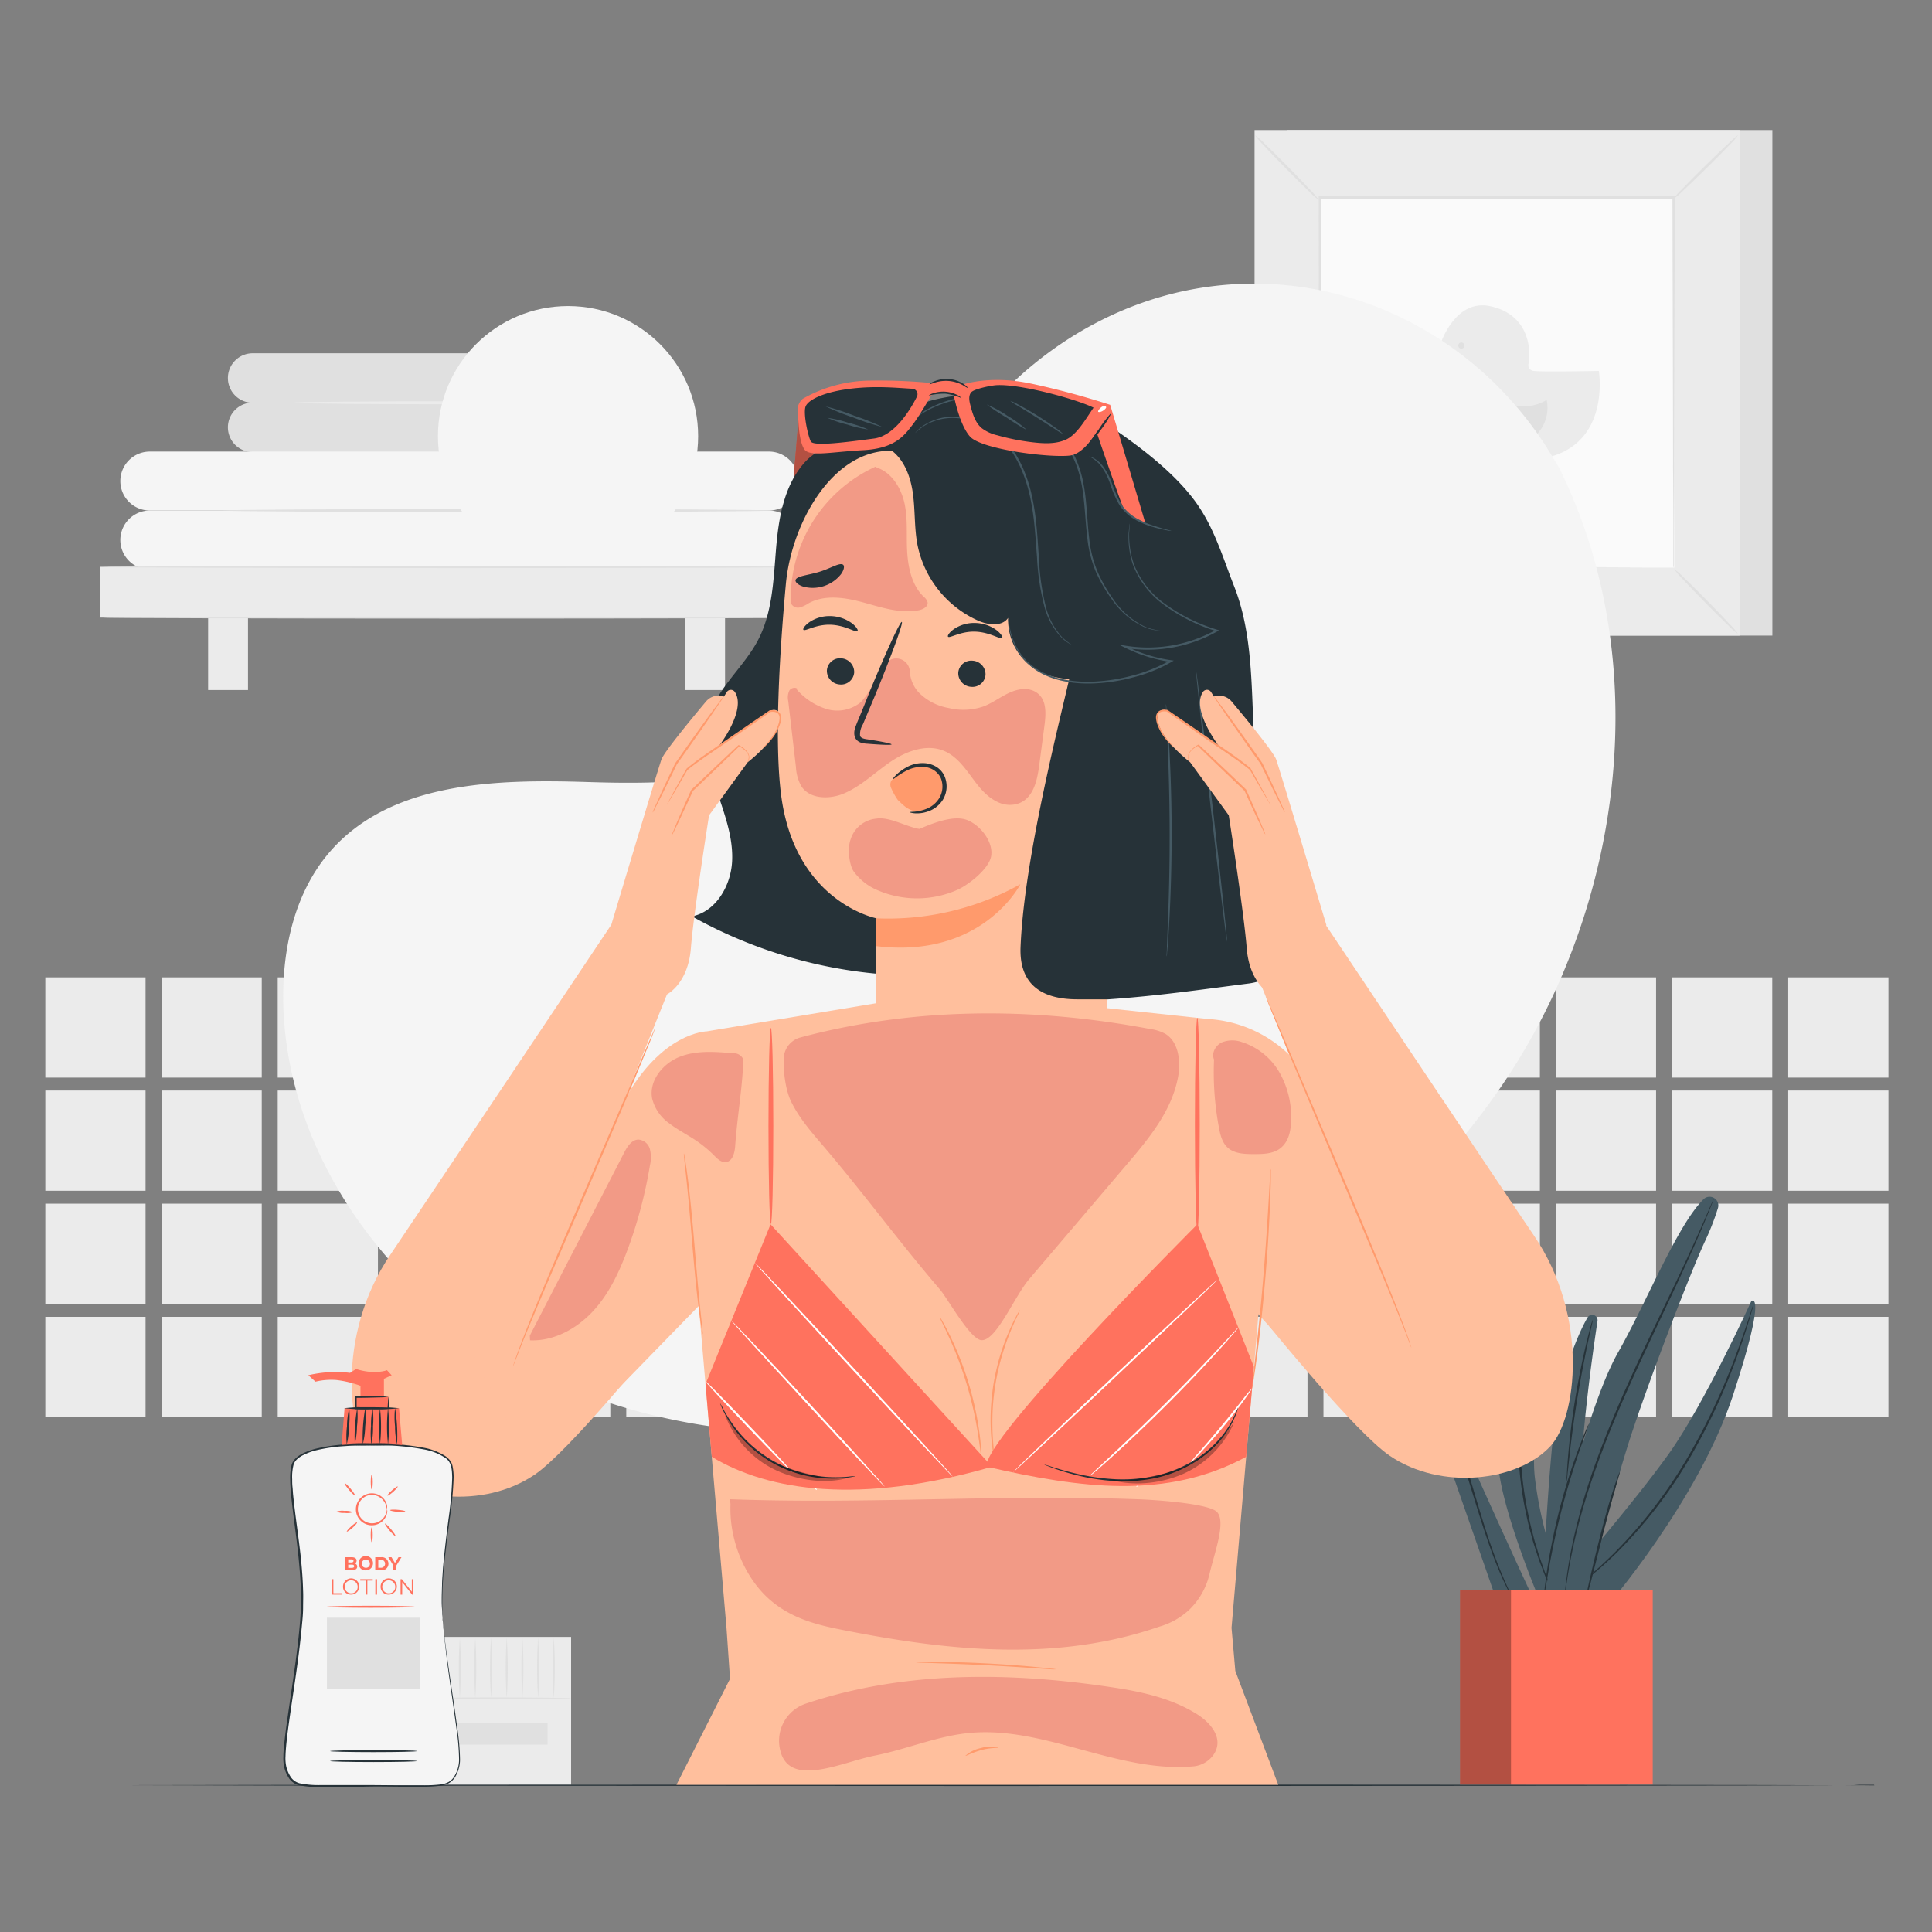 <svg xmlns="http://www.w3.org/2000/svg" viewBox="0 0 500 500"><rect x="0" y="0" width="500" height="500" fill="#808080" stroke="none"/><g id="background-complete"><rect x="107.98" y="423.63" width="39.82" height="38.27" style="fill:#ebebeb"></rect><path d="M147.79,439.55c0,.14-8.91.26-19.9.26s-19.91-.12-19.91-.26,8.91-.26,19.91-.26S147.79,439.41,147.79,439.55Z" style="fill:#e0e0e0"></path><path d="M110.83,423.88a117.13,117.13,0,0,1,0,15.6,117.13,117.13,0,0,1,0-15.6Z" style="fill:#e0e0e0"></path><path d="M114.89,423.88a117.13,117.13,0,0,1,0,15.6,117.13,117.13,0,0,1,0-15.6Z" style="fill:#e0e0e0"></path><path d="M119,423.88a117.13,117.13,0,0,1,0,15.6,117.13,117.13,0,0,1,0-15.6Z" style="fill:#e0e0e0"></path><path d="M123,423.88a117.13,117.13,0,0,1,0,15.6,117.13,117.13,0,0,1,0-15.6Z" style="fill:#e0e0e0"></path><path d="M127.08,423.88a117.13,117.13,0,0,1,0,15.6,117.13,117.13,0,0,1,0-15.6Z" style="fill:#e0e0e0"></path><path d="M131.14,423.88a117.13,117.13,0,0,1,0,15.6,117.13,117.13,0,0,1,0-15.6Z" style="fill:#e0e0e0"></path><path d="M135.2,423.88a117.13,117.13,0,0,1,0,15.6,117.13,117.13,0,0,1,0-15.6Z" style="fill:#e0e0e0"></path><path d="M139.26,423.88a117.13,117.13,0,0,1,0,15.6,117.13,117.13,0,0,1,0-15.6Z" style="fill:#e0e0e0"></path><path d="M143.32,423.88a112.8,112.8,0,0,1,0,15.6,117.13,117.13,0,0,1,0-15.6Z" style="fill:#e0e0e0"></path><rect x="113.1" y="445.89" width="28.6" height="5.61" style="fill:#e0e0e0"></rect><path d="M164.38,117h-99a6.41,6.41,0,0,1-6.4-6.4h0a6.4,6.4,0,0,1,6.4-6.4h99.05a6.4,6.4,0,0,1,6.4,6.4h0A6.41,6.41,0,0,1,164.38,117Z" style="fill:#e0e0e0"></path><path d="M164.38,104.24h-99a6.41,6.41,0,0,1-6.4-6.41h0a6.41,6.41,0,0,1,6.4-6.4h99.05a6.41,6.41,0,0,1,6.4,6.4h0A6.41,6.41,0,0,1,164.38,104.24Z" style="fill:#e0e0e0"></path><path d="M166.08,104.23c0,.22-20.22.4-45.15.4s-45.15-.18-45.15-.4,20.21-.39,45.15-.39S166.08,104,166.08,104.23Z" style="fill:#ebebeb"></path><path d="M199,147.37H38.77a7.63,7.63,0,0,1-7.63-7.63h0a7.63,7.63,0,0,1,7.63-7.62H199a7.63,7.63,0,0,1,7.63,7.62h0A7.63,7.63,0,0,1,199,147.37Z" style="fill:#f5f5f5"></path><path d="M199,132.12H38.77a7.63,7.63,0,0,1-7.63-7.63h0a7.63,7.63,0,0,1,7.63-7.62H199a7.63,7.63,0,0,1,7.63,7.62h0A7.63,7.63,0,0,1,199,132.12Z" style="fill:#f5f5f5"></path><path d="M199.27,132.12c0,.22-31.72.39-70.84.39s-70.84-.17-70.84-.39,31.71-.39,70.84-.39S199.27,131.9,199.27,132.12Z" style="fill:#e0e0e0"></path><rect x="25.94" y="146.69" width="186" height="13.14" style="fill:#ebebeb"></rect><rect x="53.86" y="156.81" width="10.32" height="21.77" style="fill:#ebebeb"></rect><rect x="177.32" y="156.81" width="10.32" height="21.77" style="fill:#ebebeb"></rect><path d="M211.17,159.83c0,.14-41.32.26-92.27.26s-92.27-.12-92.27-.26,41.3-.26,92.27-.26S211.17,159.69,211.17,159.83Z" style="fill:#e0e0e0"></path><path d="M211.17,146.74c0,.15-41.32.27-92.27.27s-92.27-.12-92.27-.27,41.3-.26,92.27-.26S211.17,146.6,211.17,146.74Z" style="fill:#e0e0e0"></path><rect x="333.18" y="33.66" width="125.51" height="130.83" style="fill:#e0e0e0"></rect><rect x="324.68" y="33.66" width="125.51" height="130.83" style="fill:#ebebeb"></rect><rect x="341.55" y="51.25" width="91.76" height="95.65" style="fill:#fafafa"></rect><path d="M341.55,147.54a18,18,0,0,1-2.29,2.6c-1.48,1.54-3.54,3.63-5.85,5.9s-4.43,4.31-6,5.75A16.47,16.47,0,0,1,324.8,164a18.13,18.13,0,0,1,2.29-2.59c1.47-1.53,3.54-3.63,5.85-5.91s4.44-4.31,6-5.76A17.21,17.21,0,0,1,341.55,147.54Z" style="fill:#e0e0e0"></path><path d="M433.31,147.31a18,18,0,0,1,2.6,2.29c1.54,1.47,3.63,3.54,5.9,5.85s4.31,4.42,5.75,6a16.72,16.72,0,0,1,2.24,2.62,17.58,17.58,0,0,1-2.59-2.28c-1.53-1.47-3.63-3.54-5.91-5.86s-4.31-4.43-5.76-6A17.81,17.81,0,0,1,433.31,147.31Z" style="fill:#e0e0e0"></path><path d="M433.06,51.51a16.78,16.78,0,0,1,2.29-2.6c1.48-1.54,3.54-3.63,5.85-5.9s4.43-4.31,6-5.76A18.93,18.93,0,0,1,449.8,35a16.43,16.43,0,0,1-2.28,2.59c-1.47,1.54-3.54,3.63-5.86,5.91s-4.43,4.32-6,5.77A17.81,17.81,0,0,1,433.06,51.51Z" style="fill:#e0e0e0"></path><path d="M341.3,51.74a17.35,17.35,0,0,1-2.6-2.29c-1.54-1.47-3.63-3.54-5.9-5.85s-4.31-4.42-5.76-6A18.93,18.93,0,0,1,324.8,35a16.43,16.43,0,0,1,2.59,2.28c1.54,1.47,3.64,3.54,5.92,5.86s4.31,4.43,5.76,6A17.81,17.81,0,0,1,341.3,51.74Z" style="fill:#e0e0e0"></path><path d="M433.06,146.91s0-.17,0-.47,0-.76,0-1.33c0-1.19,0-2.91,0-5.16,0-4.52,0-11.11-.08-19.49,0-16.75-.09-40.62-.15-69.21l.3.3-91.5.05h0l.34-.35c0,35.11,0,68-.05,95.66l-.29-.3,66.28.15,18.6.08,4.92,0,1.27,0a3.72,3.72,0,0,1,.44,0h-.41l-1.23,0-4.87,0-18.54.08-66.46.15h-.3v-.29c0-27.7,0-60.55-.05-95.66v-.34h.36l91.5,0h.3v.3c-.06,28.67-.12,52.61-.15,69.41,0,8.34-.06,14.91-.08,19.42,0,2.22,0,3.92,0,5.1,0,.56,0,1,0,1.3S433.06,146.91,433.06,146.91Z" style="fill:#e0e0e0"></path><path d="M367.57,89.83h4.93s3.67-12.68,13.25-10.57,10.57,10.57,9.86,14.8A1.48,1.48,0,0,0,397,96c2,.29,16.77,0,16.77,0s4.23,25.09-23.11,23-17.76-20.29-16.49-22.12S367.57,89.83,367.57,89.83Z" style="fill:#ebebeb"></path><path d="M400.26,103.48c-2.86,1.87-6.54,2-9.91,1.43-1.8-.31-3.67-.81-5.4-.25a4.79,4.79,0,0,0-3.19,4.94l.29.72a9.83,9.83,0,0,0,18.21-6.84Z" style="fill:#e0e0e0"></path><path d="M379,89.44a.8.8,0,1,1-.8-.8A.8.8,0,0,1,379,89.44Z" style="fill:#e0e0e0"></path><rect x="11.73" y="252.94" width="25.94" height="25.94" style="fill:#ebebeb"></rect><rect x="41.8" y="252.94" width="25.94" height="25.94" style="fill:#ebebeb"></rect><rect x="71.87" y="252.94" width="25.94" height="25.94" style="fill:#ebebeb"></rect><rect x="101.94" y="252.94" width="25.94" height="25.94" style="fill:#ebebeb"></rect><rect x="132.01" y="252.94" width="25.94" height="25.94" style="fill:#ebebeb"></rect><rect x="162.08" y="252.94" width="25.94" height="25.94" style="fill:#ebebeb"></rect><rect x="192.15" y="252.94" width="25.94" height="25.94" style="fill:#ebebeb"></rect><rect x="222.22" y="252.94" width="25.94" height="25.94" style="fill:#ebebeb"></rect><rect x="252.29" y="252.94" width="25.94" height="25.94" style="fill:#ebebeb"></rect><rect x="282.37" y="252.94" width="25.94" height="25.94" style="fill:#ebebeb"></rect><rect x="312.44" y="252.94" width="25.94" height="25.94" style="fill:#ebebeb"></rect><rect x="342.51" y="252.94" width="25.94" height="25.94" style="fill:#ebebeb"></rect><rect x="372.58" y="252.94" width="25.94" height="25.94" style="fill:#ebebeb"></rect><rect x="402.65" y="252.94" width="25.94" height="25.94" style="fill:#ebebeb"></rect><rect x="432.72" y="252.94" width="25.94" height="25.94" style="fill:#ebebeb"></rect><rect x="462.79" y="252.94" width="25.94" height="25.94" style="fill:#ebebeb"></rect><rect x="11.73" y="282.23" width="25.94" height="25.94" style="fill:#ebebeb"></rect><rect x="41.8" y="282.23" width="25.94" height="25.94" style="fill:#ebebeb"></rect><rect x="71.87" y="282.23" width="25.94" height="25.94" style="fill:#ebebeb"></rect><rect x="101.94" y="282.23" width="25.94" height="25.94" style="fill:#ebebeb"></rect><rect x="132.01" y="282.23" width="25.94" height="25.94" style="fill:#ebebeb"></rect><rect x="162.08" y="282.23" width="25.94" height="25.94" style="fill:#ebebeb"></rect><rect x="192.15" y="282.23" width="25.94" height="25.94" style="fill:#ebebeb"></rect><rect x="222.22" y="282.23" width="25.94" height="25.94" style="fill:#ebebeb"></rect><rect x="252.29" y="282.23" width="25.94" height="25.94" style="fill:#ebebeb"></rect><rect x="282.37" y="282.23" width="25.94" height="25.94" style="fill:#ebebeb"></rect><rect x="312.44" y="282.23" width="25.94" height="25.94" style="fill:#ebebeb"></rect><rect x="342.51" y="282.23" width="25.94" height="25.94" style="fill:#ebebeb"></rect><rect x="372.58" y="282.23" width="25.94" height="25.94" style="fill:#ebebeb"></rect><rect x="402.65" y="282.23" width="25.94" height="25.94" style="fill:#ebebeb"></rect><rect x="432.72" y="282.23" width="25.94" height="25.94" style="fill:#ebebeb"></rect><rect x="462.79" y="282.23" width="25.94" height="25.94" style="fill:#ebebeb"></rect><rect x="11.73" y="311.51" width="25.94" height="25.94" style="fill:#ebebeb"></rect><rect x="41.8" y="311.51" width="25.94" height="25.94" style="fill:#ebebeb"></rect><rect x="71.87" y="311.51" width="25.94" height="25.94" style="fill:#ebebeb"></rect><rect x="101.94" y="311.51" width="25.94" height="25.94" style="fill:#ebebeb"></rect><rect x="132.01" y="311.51" width="25.94" height="25.94" style="fill:#ebebeb"></rect><rect x="162.08" y="311.51" width="25.94" height="25.94" style="fill:#ebebeb"></rect><rect x="192.15" y="311.51" width="25.94" height="25.94" style="fill:#ebebeb"></rect><rect x="222.22" y="311.51" width="25.94" height="25.94" style="fill:#ebebeb"></rect><rect x="252.29" y="311.51" width="25.94" height="25.94" style="fill:#ebebeb"></rect><rect x="282.37" y="311.51" width="25.94" height="25.94" style="fill:#ebebeb"></rect><rect x="312.44" y="311.51" width="25.94" height="25.94" style="fill:#ebebeb"></rect><rect x="342.51" y="311.51" width="25.94" height="25.94" style="fill:#ebebeb"></rect><rect x="372.58" y="311.51" width="25.94" height="25.94" style="fill:#ebebeb"></rect><rect x="402.65" y="311.51" width="25.94" height="25.94" style="fill:#ebebeb"></rect><rect x="432.72" y="311.51" width="25.94" height="25.94" style="fill:#ebebeb"></rect><rect x="462.79" y="311.51" width="25.94" height="25.94" style="fill:#ebebeb"></rect><rect x="11.73" y="340.8" width="25.94" height="25.94" style="fill:#ebebeb"></rect><rect x="41.8" y="340.8" width="25.94" height="25.94" style="fill:#ebebeb"></rect><rect x="71.87" y="340.8" width="25.94" height="25.94" style="fill:#ebebeb"></rect><rect x="101.94" y="340.8" width="25.94" height="25.94" style="fill:#ebebeb"></rect><rect x="132.01" y="340.8" width="25.94" height="25.94" style="fill:#ebebeb"></rect><rect x="162.08" y="340.8" width="25.94" height="25.94" style="fill:#ebebeb"></rect><rect x="192.15" y="340.8" width="25.94" height="25.94" style="fill:#ebebeb"></rect><rect x="222.22" y="340.8" width="25.94" height="25.94" style="fill:#ebebeb"></rect><rect x="252.29" y="340.8" width="25.94" height="25.94" style="fill:#ebebeb"></rect><rect x="282.37" y="340.8" width="25.94" height="25.94" style="fill:#ebebeb"></rect><rect x="312.44" y="340.8" width="25.94" height="25.94" style="fill:#ebebeb"></rect><rect x="342.51" y="340.8" width="25.94" height="25.94" style="fill:#ebebeb"></rect><rect x="372.58" y="340.8" width="25.94" height="25.94" style="fill:#ebebeb"></rect><rect x="402.65" y="340.8" width="25.94" height="25.94" style="fill:#ebebeb"></rect><rect x="432.72" y="340.8" width="25.94" height="25.94" style="fill:#ebebeb"></rect><rect x="462.79" y="340.8" width="25.94" height="25.94" style="fill:#ebebeb"></rect></g><g id="background-simple"><path d="M403.46,121l-2.07-3.42c-17.46-28.77-49-46.12-82.32-44a87.11,87.11,0,0,0-12.74,1.75c-30.26,6.48-56.59,29.36-67.51,58.67-6.42,17.24-8.21,37.08-20.39,50.77-15.86,17.8-42.77,18.36-66.43,17.62s-50.6-.1-66.38,17.77c-9.88,11.2-13,27.12-12.22,42.11,2.11,39.7,29.77,75.19,64.95,92.84s76.59,19.22,115.09,11.46c53.94-10.87,105.23-40.73,136.06-86.85S428.13,170.72,403.46,121Z" style="fill:#f5f5f5"></path><circle cx="147.01" cy="112.88" r="33.67" style="fill:#f5f5f5"></circle></g><g id="Table"><path d="M479.68,461.9l1.34,0,4,0V462c-22.79.12-118.63.21-233.36.21l-168.84-.08L31.7,462,17.79,462l-3.62,0-1.23,0,1.23,0,3.62,0,13.91,0,51.16-.08,168.84-.07c114.73,0,210.57.08,233.36.2V462l-4,0Z" style="fill:#263238"></path></g><g id="Plants"><path d="M415.6,416.05s23.9-27.51,32.92-55,4.73-24.35,4.73-24.35-12.17,26.72-21.42,39.62-25.7,31.85-25.7,31.85Z" style="fill:#455a64"></path><path d="M410.84,341a1.39,1.39,0,0,1,2.59.89c-1.46,9.66-4.61,32.33-4.48,47,.16,19.1,0,26.48,0,26.48H399s1.77-39.49,4-51.52C404.58,355.41,407.93,346,410.84,341Z" style="fill:#455a64"></path><path d="M405.42,412.17a105.37,105.37,0,0,1-8.19-29.69c-.82-7,.64-16.54,2.81-29.22a77.48,77.48,0,0,0,1.26-14.06,2.37,2.37,0,0,0-4.45-1.11c-1.2,2.14-4.68,9.46-5.56,14.05-2.41,12.52-5.14,18.78-3.05,30.66S398,413,398,413Z" style="fill:#455a64"></path><path d="M396.46,413s-26.24-56.39-28.06-64.76-8-27.64-8.73-26.55-1.82,11.28,2.91,22.92,24.92,70.1,24.92,70.1h9" style="fill:#455a64"></path><path d="M408.29,410.45a5.33,5.33,0,0,0,.73-.5c.47-.36,1.18-.85,2-1.55,1.74-1.38,4.19-3.46,7.05-6.23a118.26,118.26,0,0,0,19-24.43,160,160,0,0,0,13-28.15c1.32-3.74,2.28-6.81,2.9-8.94.32-1.06.54-1.89.7-2.46a5.07,5.07,0,0,0,.2-.86,5.4,5.4,0,0,0-.31.83c-.2.6-.46,1.41-.79,2.43-.69,2.11-1.71,5.15-3.08,8.87a169.25,169.25,0,0,1-13.1,28,123.06,123.06,0,0,1-18.83,24.44c-2.81,2.79-5.21,4.92-6.91,6.34-.84.72-1.52,1.25-2,1.63A6.33,6.33,0,0,0,408.29,410.45Z" style="fill:#263238"></path><path d="M405.42,383.4a9.09,9.09,0,0,0,.23-1.65c.13-1.17.29-2.69.49-4.52.41-3.82,1.06-9.08,2-14.86s2-11,2.76-14.73l1-4.44a10.38,10.38,0,0,0,.3-1.65,9,9,0,0,0-.51,1.6c-.3,1-.68,2.54-1.13,4.4-.9,3.74-2,8.94-2.94,14.73s-1.51,11.08-1.83,14.91c-.16,1.91-.26,3.47-.3,4.54A9.28,9.28,0,0,0,405.42,383.4Z" style="fill:#263238"></path><path d="M399.27,337.65a4.12,4.12,0,0,0-.31.72c-.2.53-.46,1.22-.78,2.09s-.75,2-1.13,3.36-.9,2.81-1.28,4.51c-.2.85-.42,1.73-.65,2.65s-.37,1.9-.57,2.91c-.43,2-.7,4.17-1,6.45a96.34,96.34,0,0,0,1.06,29.8c.48,2.25.9,4.4,1.47,6.37.28,1,.5,1.94.79,2.85l.84,2.6c.5,1.66,1.11,3.12,1.59,4.41s.95,2.39,1.37,3.27.69,1.51.93,2a3.84,3.84,0,0,0,.36.69,3.69,3.69,0,0,0-.26-.74c-.21-.52-.49-1.21-.83-2.07s-.83-2-1.28-3.29-1-2.76-1.51-4.42c-.25-.83-.52-1.7-.8-2.6s-.48-1.87-.75-2.85c-.54-2-.94-4.1-1.41-6.34a99.63,99.63,0,0,1-1.06-29.65c.3-2.27.55-4.43.95-6.43.19-1,.34-2,.55-2.9s.41-1.8.61-2.64c.35-1.7.83-3.19,1.19-4.52s.72-2.46,1-3.38.51-1.59.69-2.13A3.59,3.59,0,0,0,399.27,337.65Z" style="fill:#263238"></path><path d="M360,322.81a1,1,0,0,0,0,.25c0,.2.07.44.12.73.11.64.26,1.6.52,2.81.5,2.42,1.35,5.92,2.66,10.15s3.1,9.2,5.22,14.66,4.58,11.4,6.91,17.74,4.19,12.49,5.9,18.08,3.31,10.63,4.86,14.79a97.19,97.19,0,0,0,4.14,9.64c.54,1.12,1,1.95,1.34,2.52.14.26.27.47.36.65a1.07,1.07,0,0,0,.15.21,1.67,1.67,0,0,0-.1-.24c-.08-.18-.19-.4-.31-.67-.28-.59-.73-1.44-1.24-2.57-1.06-2.23-2.48-5.52-4-9.68s-3.07-9.19-4.74-14.8S378.32,375.29,376,369s-4.81-12.29-7-17.73-4-10.38-5.32-14.59-2.26-7.67-2.83-10.08c-.29-1.2-.47-2.14-.62-2.78-.07-.29-.12-.53-.17-.72A.75.75,0,0,0,360,322.81Z" style="fill:#263238"></path><path d="M440.88,310.35a2.26,2.26,0,0,1,3.72,2.31,65.24,65.24,0,0,1-3.3,8.47c-3.61,7.67-14.2,35.17-19.16,50.28s-11.95,43.28-11.95,43.28L399.6,413s9.69-46.31,19.16-63C426.36,336.59,434,317.21,440.88,310.35Z" style="fill:#455a64"></path><path d="M419.24,380.85a6.43,6.43,0,0,0-.55,1.27c-.31.83-.74,2.05-1.22,3.56-1,3-2.17,7.24-3.37,11.93s-2.2,9-2.89,12.05c-.32,1.46-.59,2.69-.8,3.67a6.11,6.11,0,0,0-.22,1.36,6.27,6.27,0,0,0,.43-1.31l1-3.63c.81-3.18,1.88-7.37,3.05-12s2.34-8.91,3.21-11.95l1-3.61A6.43,6.43,0,0,0,419.24,380.85Z" style="fill:#263238"></path><path d="M404.87,413.83a1,1,0,0,0,.06-.28c0-.22.07-.49.12-.83.11-.74.21-1.82.43-3.21.39-2.78,1.09-6.79,2.22-11.68a165.89,165.89,0,0,1,5-16.92c2.17-6.28,4.9-13.06,8-20.07,6.23-14,12.45-26.45,16.54-35.65,2.07-4.58,3.67-8.33,4.72-10.94.54-1.3.93-2.32,1.19-3l.3-.79a1.22,1.22,0,0,0,.08-.27s-.05.08-.13.25-.21.46-.35.77l-1.29,3c-1.11,2.58-2.77,6.3-4.88,10.86-4.18,9.14-10.46,21.54-16.7,35.58-3.09,7-5.81,13.83-8,20.13a159.55,159.55,0,0,0-4.85,17,117.93,117.93,0,0,0-2.05,11.74c-.19,1.4-.26,2.49-.33,3.23,0,.34-.05.61-.07.84A1,1,0,0,0,404.87,413.83Z" style="fill:#263238"></path><path d="M399.6,413a11.93,11.93,0,0,0,.36-1.78c.21-1.25.48-2.89.82-4.87.73-4.11,1.84-9.76,3.45-15.91s3.37-11.64,4.74-15.57c.68-1.9,1.24-3.46,1.66-4.65a9.89,9.89,0,0,0,.56-1.73,12.91,12.91,0,0,0-.76,1.65c-.46,1.07-1.1,2.64-1.83,4.59a157.19,157.19,0,0,0-4.92,15.57,163.14,163.14,0,0,0-3.29,16c-.3,2.07-.53,3.74-.65,4.91A10.5,10.5,0,0,0,399.6,413Z" style="fill:#263238"></path><rect x="377.86" y="411.45" width="41.34" height="50.37" transform="translate(797.06 873.28) rotate(180)" style="fill:#FF725E"></rect><g style="opacity:0.3"><rect x="377.86" y="411.45" width="41.34" height="50.37" transform="translate(797.06 873.28) rotate(180)"></rect></g><rect x="391.05" y="411.45" width="36.68" height="50.37" transform="translate(818.77 873.28) rotate(180)" style="fill:#FF725E"></rect></g><g id="Character"><polygon points="206.89 105.6 205.22 125.9 212.59 119.85 208.9 115.56 207.96 105.6 206.89 105.6" style="fill:#FF725E"></polygon><g style="opacity:0.3"><polygon points="206.89 105.6 205.22 125.9 212.59 119.85 208.9 115.56 207.96 105.6 206.89 105.6"></polygon></g><polygon points="206.89 105.6 205.22 125.9 212.59 119.85 208.9 115.56 207.96 105.6 206.89 105.6" style="fill:#FF725E"></polygon><g style="opacity:0.3"><polygon points="206.89 105.6 205.22 125.9 212.59 119.85 208.9 115.56 207.96 105.6 206.89 105.6"></polygon></g><path d="M189.47,222.85c.3-6.34-2.07-12.45-4.06-18.47s-3.65-12.52-2-18.63c2.14-7.68,9.05-13,12.76-20.08s4-15.42,4.65-23.4,2-16.43,7.3-22.45c6.69-7.61,24.23-9,32.49-3.11,1.28,45.39,12,91.34,2.32,135.7a120.83,120.83,0,0,1-63.84-15.25C185.34,235.89,189.18,229.18,189.47,222.85Z" style="fill:#263238"></path><path d="M286.21,266.74l6.26-125.32a9.72,9.72,0,0,0-8.41-10.1L232.9,116.83c-16.45-2.21-28,17.8-29.52,34.33-1.68,18.37-3,40.86-1.22,54.65,3.6,27.73,24.66,31.85,24.66,31.85,0,27.31-.58,29.33-.58,29.33l10.42,21.49Z" style="fill:#ffbf9d"></path><path d="M267.73,178.91a5.8,5.8,0,0,0-3.48-.53c-3.72.5-6.39,3.19-9.74,4.45a16,16,0,0,1-9,.4,14.27,14.27,0,0,1-7.78-4.06,8.83,8.83,0,0,1-2.27-5.37A3.51,3.51,0,0,0,230,171l-.06,0a13.26,13.26,0,0,0-3.72,5.27,16.59,16.59,0,0,1-3.46,5.46,9.6,9.6,0,0,1-8.86,1.76,16.94,16.94,0,0,1-7.76-5.13l.4.12c-.46-.78-1.77-.53-2.26.24a4.15,4.15,0,0,0-.29,2.66q1,8.55,2,17.12a11.25,11.25,0,0,0,1.41,5c2.15,3.27,7,3.4,10.64,2,4.62-1.84,8.25-5.49,12.36-8.3s9.44-4.8,14-2.83c2.6,1.12,4.54,3.37,6.24,5.64,2.13,2.84,4.12,5.91,7.46,7.51a7.24,7.24,0,0,0,4.94.59c4.32-1.14,5.36-5.95,5.9-10,.45-3.38.89-6.77,1.34-10.16S271,180.61,267.73,178.91Z" style="fill:#f29a86"></path><path d="M226.78,120.69a37.48,37.48,0,0,0-22.14,34.47,2.65,2.65,0,0,0,.25,1.28,2,2,0,0,0,2.19.74,8.73,8.73,0,0,0,2.22-1.07c4.27-2.32,9.52-1.46,14.2-.18s9.53,2.93,14.29,2c1.11-.22,2.44-.93,2.27-2.05a2.79,2.79,0,0,0-1-1.44c-3-2.88-4-7.29-4.27-11.47s.19-8.41-.66-12.5-3.31-8.21-7.29-9.48" style="fill:#f29a86"></path><path d="M214,173.47a3.55,3.55,0,0,0,3.31,3.67,3.39,3.39,0,0,0,3.75-3.09,3.55,3.55,0,0,0-3.31-3.67A3.39,3.39,0,0,0,214,173.47Z" style="fill:#263238"></path><path d="M207.93,163c.43.47,3.17-1.44,7-1.32s6.54,2.11,7,1.65c.21-.2-.21-1.05-1.41-2a9.76,9.76,0,0,0-5.56-1.89,9.29,9.29,0,0,0-5.57,1.63C208.14,162,207.72,162.8,207.93,163Z" style="fill:#263238"></path><path d="M248,174.08a3.54,3.54,0,0,0,3.31,3.67,3.39,3.39,0,0,0,3.74-3.09,3.55,3.55,0,0,0-3.31-3.67A3.38,3.38,0,0,0,248,174.08Z" style="fill:#263238"></path><path d="M245.36,164.78c.43.48,3.17-1.43,7-1.31s6.55,2.1,7,1.65c.21-.21-.21-1.05-1.41-2a9.62,9.62,0,0,0-5.56-1.89,9.29,9.29,0,0,0-5.57,1.62C245.58,163.75,245.15,164.57,245.36,164.78Z" style="fill:#263238"></path><path d="M230.73,192.65c0-.22-2.33-.7-6.15-1.3-1-.12-1.89-.34-2-1a4.91,4.91,0,0,1,.73-2.87l3.08-7.32c4.3-10.44,7.44-19,7-19.2s-4.25,8.15-8.54,18.59c-1,2.57-2,5-3,7.37-.4,1.1-1.07,2.33-.62,3.8a2.46,2.46,0,0,0,1.56,1.47,6.47,6.47,0,0,0,1.65.28C228.32,192.78,230.71,192.86,230.73,192.65Z" style="fill:#263238"></path><path d="M226.82,237.66a70.27,70.27,0,0,0,37.25-8.82s-9.84,19.42-37.39,16Z" style="fill:#ff9a6c"></path><path d="M231,201.72a9.38,9.38,0,0,1,7.83-3.87,6.08,6.08,0,0,1,4.94,2.87,5.89,5.89,0,0,1-.27,6.15c-1.45,2-4.55,3.7-6.69,3.11s-2.79-1.39-4.43-2.91a17.51,17.51,0,0,1-1.8-3.24,2,2,0,0,1,.2-1.93" style="fill:#ff9a6c"></path><path d="M244.12,149.05c.35,1,4.17.66,8.62,1.33s8,2,8.66,1.07c.28-.43-.33-1.42-1.75-2.47a15.19,15.19,0,0,0-13.16-1.83C244.83,147.76,244,148.55,244.12,149.05Z" style="fill:#263238"></path><path d="M218.19,146.15c-.89-.65-3.16.94-6.19,1.85s-5.76,1.05-6.11,2.09c-.13.49.51,1.21,1.86,1.68a9.34,9.34,0,0,0,9.9-3.17C218.48,147.43,218.59,146.48,218.19,146.15Z" style="fill:#263238"></path><path d="M226.8,116.12c4.73-12.06,15-13.12,26-14.36s27.31,3.58,36.39,9.89c7.09,4.93,15.06,11.17,20.15,18.14,4.88,6.68,7.06,14.33,10.08,22,4.7,12,4.41,25.26,5.07,38.14a244.2,244.2,0,0,0,7.28,47.93c1.43,5.63,2.9,12.35-4.59,15.59a15.9,15.9,0,0,1-4.36,1.12c-11.64,1.49-23.11,3.17-36,4.05l-8,0c-10.11,0-15-4.58-14.71-13.36,1-26.5,13.21-70,14.55-78.37C278.62,166.91,282.82,108.27,226.8,116.12Z" style="fill:#263238"></path><path d="M230.46,116.38c3.58,2.53,5.22,7.05,5.81,11.4s.34,8.8,1.15,13.11a27.46,27.46,0,0,0,15.8,19.77c2.56,1.11,6.09,1.56,7.68-.75a15.14,15.14,0,0,0,9.23,14.44c4.09,1.65,8.67,1.39,13,2.35s8.82,3.92,9,8.32L294,154.37l-8.62-27.1-26.5-15.77Z" style="fill:#263238"></path><path d="M277.41,166.91a19.47,19.47,0,0,1-2.53-2,18.41,18.41,0,0,1-4.18-7.72,63.24,63.24,0,0,1-1.85-13.06c-.37-5-.58-10.48-1.87-16.14s-3.71-10.83-7.22-14.48a17.63,17.63,0,0,0-11.82-5.65,14.35,14.35,0,0,0-8.64,2.06,8,8,0,0,0-1.14.83,4.86,4.86,0,0,0-.76.7,5.23,5.23,0,0,0-.57.63,19.8,19.8,0,0,1,2.58-2,14.31,14.31,0,0,1,8.5-1.85,17.42,17.42,0,0,1,11.5,5.6c3.42,3.59,5.78,8.7,7.06,14.26s1.5,11.1,1.9,16.07a62.46,62.46,0,0,0,2,13.13,18.28,18.28,0,0,0,4.39,7.76A9.63,9.63,0,0,0,277.41,166.91Z" style="fill:#455a64"></path><path d="M300.43,163.22a16,16,0,0,1-4.05-1,21,21,0,0,1-8.46-7.44,40.08,40.08,0,0,1-3.88-6.84,30.61,30.61,0,0,1-2.17-8.74c-.38-3.17-.52-6.53-.88-10a47.1,47.1,0,0,0-.85-5.28,29.81,29.81,0,0,0-1.74-5.24,28.34,28.34,0,0,0-14.81-14.26,26.78,26.78,0,0,0-16.84-1.14,27.55,27.55,0,0,0-10.31,5,20.06,20.06,0,0,0-3.08,2.88s.08,0,.22-.18l.59-.55c.26-.24.58-.55,1-.87s.85-.73,1.4-1.12a28.18,28.18,0,0,1,10.28-4.79,26.67,26.67,0,0,1,16.56,1.22,28,28,0,0,1,14.52,14,28.7,28.7,0,0,1,1.71,5.14,43.25,43.25,0,0,1,.84,5.22c.38,3.45.52,6.82.92,10a30.9,30.9,0,0,0,2.25,8.85,39.63,39.63,0,0,0,4,6.89,20.86,20.86,0,0,0,8.68,7.41,12.36,12.36,0,0,0,3,.76l.81.06Z" style="fill:#455a64"></path><path d="M260.9,159.91a.74.74,0,0,0,0,.26c0,.2,0,.45.07.76s.06.76.15,1.24.22,1.06.35,1.68a17.52,17.52,0,0,0,1.76,4.38,15.11,15.11,0,0,0,4.18,4.7c3.78,2.89,9.6,4.23,15.9,3.93a46,46,0,0,0,9.84-1.53,39.26,39.26,0,0,0,10-4l.63-.37-.72-.1a38.55,38.55,0,0,1-11.54-3.58l-.2-.09-.16.49a36.66,36.66,0,0,0,23.88-4.28l.47-.27-.52-.17a45.36,45.36,0,0,1-14.16-7.17,22.76,22.76,0,0,1-7.39-9.83,23.36,23.36,0,0,1-1.22-8c.08-.92.13-1.64.17-2.17,0-.22,0-.41,0-.55s0-.2,0-.2a.67.67,0,0,0,0,.19c0,.15,0,.33-.07.55-.06.53-.14,1.25-.24,2.17a22.39,22.39,0,0,0,1.09,8.11,23,23,0,0,0,7.41,10,45.52,45.52,0,0,0,14.27,7.31l0-.44a36.29,36.29,0,0,1-23.55,4.18l-1.78-.29,1.62.79.19.09a38.91,38.91,0,0,0,11.7,3.62l-.09-.48a39.81,39.81,0,0,1-9.91,4,46.57,46.57,0,0,1-9.74,1.55c-6.23.33-11.95-1-15.68-3.75a15.17,15.17,0,0,1-4.16-4.56,18.5,18.5,0,0,1-1.81-4.29l-.38-1.66c-.1-.48-.14-.9-.2-1.23l-.12-.75C260.92,160,260.9,159.91,260.9,159.91Z" style="fill:#455a64"></path><path d="M317.57,243.74c.14,0-1.53-15.7-3.75-35s-4.12-35-4.26-35,1.53,15.69,3.74,35S317.42,243.75,317.57,243.74Z" style="fill:#455a64"></path><path d="M301.93,247.55a3.29,3.29,0,0,0,.1-.66c0-.49.09-1.12.16-1.9.14-1.64.29-4,.45-7,.32-5.91.6-14.07.58-23.1s-.35-17.19-.7-23.09c-.18-2.95-.35-5.34-.5-7-.07-.78-.13-1.41-.17-1.9a3.29,3.29,0,0,0-.1-.66,3.11,3.11,0,0,0,0,.67c0,.49.05,1.12.08,1.9.08,1.71.19,4.09.32,7,.26,5.9.52,14.06.55,23.07s-.19,17.18-.42,23.08c-.12,2.9-.21,5.28-.28,7,0,.78-.05,1.41-.07,1.9A3.11,3.11,0,0,0,301.93,247.55Z" style="fill:#455a64"></path><path d="M235.46,210.19c0-.08.44-.07,1.19-.13a10.4,10.4,0,0,0,3.06-.71,6.89,6.89,0,0,0,3.41-2.86,5.86,5.86,0,0,0,.32-5.21,5.12,5.12,0,0,0-4.3-2.79,8.35,8.35,0,0,0-4.43.91,18.15,18.15,0,0,0-2.72,1.67c-.62.45-1,.7-1,.64s.21-.4.76-1a12.57,12.57,0,0,1,2.63-2,8.52,8.52,0,0,1,4.85-1.21,6.71,6.71,0,0,1,2.93.86,5.45,5.45,0,0,1,2.25,2.44A6.69,6.69,0,0,1,244,207a7.34,7.34,0,0,1-4,3.06,8.54,8.54,0,0,1-3.32.42C235.86,210.4,235.45,210.25,235.46,210.19Z" style="fill:#263238"></path><path d="M250.4,212.27c-3.49-1.44-9,.76-12.44,2.26h0c-3.43-.55-7.73-3.21-11.16-2.67a7.7,7.7,0,0,0-6.66,5.36c-.8,2.1-.47,6.38.76,8.26a14.56,14.56,0,0,0,5.53,4.6,25.78,25.78,0,0,0,21.3.23c3-1.35,8-5.32,8.73-8.51C257.26,218.11,253.9,213.71,250.4,212.27Z" style="fill:#f29a86"></path><path d="M287.32,104.78c0,.48-4.94,12.54-10.49,13.13S254,116.28,251.05,113s-4.37-11.48-4.37-11.48l2.1-1.88s7.12-2.69,18.13-.35A208,208,0,0,1,287.32,104.78Z" style="fill:#FF725E"></path><path d="M207.77,103.2a35.77,35.77,0,0,1,17.55-4.7,143.9,143.9,0,0,1,17.45.8s-4.37,7.74-6.55,10.57-4.57,6.2-12.84,6.64-13.91,1.78-15.23-.24c-1.6-2.46-1.43-8-1.75-10A3.89,3.89,0,0,1,207.77,103.2Z" style="fill:#FF725E"></path><path d="M249.59,99.66s-2.87-2.69-10-.1l1.07,2.9s3.83-2.12,7,.34Z" style="fill:#FF725E"></path><path d="M287.32,104.78l9.14,30.73-3.76-2a8.54,8.54,0,0,1-1.93-1.86c-1.49-3.81-7.19-20.33-7.19-20.47s0-.76,0-.76Z" style="fill:#FF725E"></path><path d="M283,105.53c-1.85,2.61-4.24,7-7.22,8.28-2.52,1.1-5.41,1-8.15.7a58.78,58.78,0,0,1-9.58-1.87,10.41,10.41,0,0,1-4-1.85c-1.69-1.45-2.34-3.71-2.9-5.84-.3-1.13-.56-2.45.16-3.38s5.14-1.77,6.35-1.87c6.18-.49,21.29,3.74,25.39,5.83" style="fill:#263238"></path><path d="M285.32,105.2a1.07,1.07,0,0,1,.56-.12.46.46,0,0,1,.41.33c-.13.55-1.44,1.45-2.08,1.18C284.08,106.27,284.77,105.48,285.32,105.2Z" style="fill:#fff"></path><path d="M236.2,100.61a1.42,1.42,0,0,1,1.12,2c-1.67,3.36-5.79,10.18-11.1,10.88-6.92.91-15.67,2.1-16.38.76s-2.08-7.46-1.31-9.14,4.47-3.41,9.85-4.26C225.91,99.64,232.45,100.45,236.2,100.61Z" style="fill:#263238"></path><path d="M213.66,105.17a60.19,60.19,0,0,0,7.23,2.9,60,60,0,0,0,7.42,2.42,60.19,60.19,0,0,0-7.23-2.9A58.05,58.05,0,0,0,213.66,105.17Z" style="fill:#455a64"></path><path d="M214.15,108.14a28.86,28.86,0,0,0,5.18,1.75,28.74,28.74,0,0,0,5.34,1.25,30.28,30.28,0,0,0-5.19-1.74A30.14,30.14,0,0,0,214.15,108.14Z" style="fill:#455a64"></path><path d="M255.37,104.7a52.61,52.61,0,0,0,5.14,3.37,57.86,57.86,0,0,0,5.25,3.24,27.93,27.93,0,0,0-5-3.67A28.4,28.4,0,0,0,255.37,104.7Z" style="fill:#455a64"></path><path d="M261.46,103.75a12.59,12.59,0,0,0,2,1.3l4.85,3,4.8,3.06a11.4,11.4,0,0,0,2,1.2,10.69,10.69,0,0,0-1.82-1.5c-1.18-.86-2.84-2-4.73-3.19s-3.66-2.18-4.95-2.86A10,10,0,0,0,261.46,103.75Z" style="fill:#455a64"></path><path d="M240.52,99.47A12.4,12.4,0,0,0,242,99a9.17,9.17,0,0,1,7.22.71,10.42,10.42,0,0,0,1.36.78s-.34-.53-1.17-1.09a8,8,0,0,0-3.67-1.3,8.19,8.19,0,0,0-3.87.56A3.13,3.13,0,0,0,240.52,99.47Z" style="fill:#263238"></path><path d="M240.39,102.37a16.47,16.47,0,0,1,4.3-.48,15.68,15.68,0,0,1,4.17,1.16s-.33-.41-1.05-.79a8.12,8.12,0,0,0-6.26-.5C240.78,102,240.36,102.32,240.39,102.37Z" style="fill:#263238"></path><path d="M281.25,115.65c.13.12,1.79-1.77,3.55-4.28a26.9,26.9,0,0,0,2.95-4.69,33.22,33.22,0,0,0-3.38,4.4l-2.25,3.2A6.39,6.39,0,0,0,281.25,115.65Z" style="fill:#263238"></path><path d="M303.14,137.41a5.17,5.17,0,0,1-1.19-.17c-.76-.14-1.86-.38-3.2-.75a22.29,22.29,0,0,1-4.55-1.78,12.1,12.1,0,0,1-4.48-4,27.38,27.38,0,0,1-2.41-5.48,17.86,17.86,0,0,0-2.12-4.29,8.57,8.57,0,0,0-3.33-2.8,1.21,1.21,0,0,1,.31.06,4.3,4.3,0,0,1,.83.35,7.49,7.49,0,0,1,2.49,2.17,17.24,17.24,0,0,1,2.27,4.34,29.22,29.22,0,0,0,2.39,5.37,12,12,0,0,0,4.28,3.86,23.93,23.93,0,0,0,4.43,1.85C301.49,137,303.16,137.32,303.14,137.41Z" style="fill:#455a64"></path><polygon points="312.93 263.75 280.48 260.27 226.79 259.63 181.85 267.08 180.84 337.97 188.02 421.35 188.93 434.48 175.07 461.9 330.81 461.9 319.7 432.43 318.72 421.28 329.31 297.81 312.93 263.75" style="fill:#ffbf9d"></polygon><path d="M301.59,267.55a11.15,11.15,0,0,0-3.84-1.23c-30.2-5.71-61-5.75-90.71,2.2a5.8,5.8,0,0,0-4.21,5.47c-.12,3.93.59,8.47,2,11.28,2,4,4.84,7.35,7.7,10.68,10.7,12.49,20,25.25,30.7,37.74,2,2.29,7.84,13,10.78,13.15,3.87.17,8.45-11.24,12.36-15.83q12.63-14.82,25.25-29.66c5.73-6.72,11.69-13.91,13.29-22.77C305.61,274.54,305,269.62,301.59,267.55Z" style="fill:#f29a86"></path><path d="M314.59,391c-3.12-2.07-16.86-2.91-20.27-3-35.75-1.32-69.63,1.32-105.39,0l.12,1.33c-.37,10.22,4.35,19.63,10.21,24.7s12.73,6.61,19.42,7.92c27,5.31,54.7,8.21,81.26-.95a19.1,19.1,0,0,0,7.87-4.43,18.83,18.83,0,0,0,5.23-9.3C314.23,402,317.71,393.08,314.59,391Z" style="fill:#f29a86"></path><path d="M273.31,432a7.42,7.42,0,0,1-1.43,0l-3.88-.26c-3.28-.23-7.81-.53-12.82-.78s-9.54-.41-12.82-.52l-3.89-.13a8.73,8.73,0,0,1-1.43-.11,6.8,6.8,0,0,1,1.43-.09c.92,0,2.25,0,3.89,0,3.29,0,7.84.11,12.85.37s9.54.61,12.82.93c1.63.16,3,.31,3.87.43A9.11,9.11,0,0,1,273.31,432Z" style="fill:#ff9a6c"></path><path d="M258.38,452.26c0,.16-2,0-4.38.65s-4.08,1.62-4.16,1.49a8.47,8.47,0,0,1,4-2A8.59,8.59,0,0,1,258.38,452.26Z" style="fill:#ff9a6c"></path><path d="M202.46,454.58c3.46,7.47,15.9,1.35,24-.25s15.79-4.94,24-5.8c19.6-2.06,38.34,10.26,58.17,8.62a7.21,7.21,0,0,0,5.42-3c2.83-4.16-.68-8.24-4.23-10.5-6.35-4-13.87-5.74-21.3-6.87-26.78-4.11-54.25-4.46-79.83,4.07a10.14,10.14,0,0,0-6.53,12.93C202.22,454,202.33,454.31,202.46,454.58Z" style="fill:#f29a86"></path><path d="M312.57,263.71a33,33,0,0,1,27.27,17.52c9.62,17.55,36.26,59,36.26,59L357,374.65l-39.42-43.41Z" style="fill:#ffbf9d"></path><path d="M314.17,180.25a4.23,4.23,0,0,1,4.57,1.29c3.51,4.19,10.85,13.07,11.53,15,.91,2.53,13,42.87,13,42.87l-14.47,17.91s-5.43-2.72-6.15-11.94S318,211,318,211l-10-13.74s-9.32-7.07-8.36-12.28a1.58,1.58,0,0,1,.28-.62h0a1.6,1.6,0,0,1,2.19-.37l13.49,9.29s-7.46-9.6-4.24-14.26a1.24,1.24,0,0,1,.6-.43h0a1.25,1.25,0,0,1,1.46.51l.73,1.15Z" style="fill:#ffbf9d"></path><path d="M328.83,208.24a3,3,0,0,1-.43-.62l-1.11-1.83-3.88-6.65,0,.06c-3.13-2.55-7.35-5.22-11.75-8.3L302,184.18l.08,0c-.88-.18-1.93-.06-2.3.65a1.94,1.94,0,0,0-.19,1.15,5.72,5.72,0,0,0,.22,1.18,12.86,12.86,0,0,0,1.86,3.64,20,20,0,0,0,1.69,2.07,7.76,7.76,0,0,1,.63.71,3.81,3.81,0,0,1-.74-.61,16.2,16.2,0,0,1-1.8-2,12.81,12.81,0,0,1-2-3.69,6.25,6.25,0,0,1-.26-1.26,2.31,2.31,0,0,1,.23-1.39,1.81,1.81,0,0,1,1.22-.88,3.8,3.8,0,0,1,1.54,0h0l0,0,9.75,6.67c4.41,3.09,8.6,5.78,11.71,8.4l0,0,0,0,3.72,6.74,1,1.89A5.76,5.76,0,0,1,328.83,208.24Z" style="fill:#ff9a6c"></path><path d="M308,197.26a1.62,1.62,0,0,1-.24-.31,2,2,0,0,1-.31-1.11c0-1.08,1.09-2.28,2.64-3.1l.12-.06.1.1c2.27,2.11,5.33,5,8.68,8.18l3.49,3.35,0,0,0,0c1.5,3.35,2.78,6.26,3.67,8.34.41,1,.75,1.78,1,2.44a3.9,3.9,0,0,1,.32.9,4,4,0,0,1-.47-.83c-.31-.64-.69-1.43-1.16-2.38-1-2-2.3-4.92-3.83-8.27l0,.08-3.5-3.33c-3.35-3.19-6.37-6.11-8.59-8.29l.22,0c-1.5.73-2.55,1.83-2.6,2.77A3.37,3.37,0,0,0,308,197.26Z" style="fill:#ff9a6c"></path><path d="M314.17,180.25a7.17,7.17,0,0,1,.89,1.08c.59.79,1.35,1.81,2.25,3,1.89,2.57,4.46,6.16,7.28,10.14.72,1,1.42,2,2.09,3v0c1.72,3.61,3.21,6.79,4.25,9.07l1.2,2.68a4.41,4.41,0,0,1,.38,1,5.59,5.59,0,0,1-.54-.92c-.35-.7-.8-1.57-1.34-2.62-1.12-2.24-2.66-5.39-4.41-9l0,0-2.11-2.95c-2.81-4-5.34-7.6-7.15-10.23l-2.12-3.14A6.92,6.92,0,0,1,314.17,180.25Z" style="fill:#ff9a6c"></path><path d="M325.37,252.42l5-19.58,9.48,1.68s51.94,77.67,57.05,85.12c14.5,21.17,11.08,47.31,4.4,54.57-8.55,9.29-28.44,11.52-41.61,2.55-8.87-6-31.24-33.57-31.24-33.57l18.34-37.56Z" style="fill:#ffbf9d"></path><path d="M327.58,257.93s.05.07.13.22.18.41.31.68l1.15,2.62,4.15,9.68,13.62,32c5.29,12.5,10,23.84,13.3,32.11,1.66,4.13,2.93,7.5,3.78,9.83.43,1.17.73,2.09.94,2.71.09.29.17.52.23.71a.75.75,0,0,1,.06.25.88.88,0,0,1-.11-.23l-.28-.69c-.25-.65-.59-1.55-1-2.67-.91-2.32-2.23-5.66-3.93-9.77-3.37-8.23-8.15-19.55-13.44-32.05s-10-23.79-13.48-32c-1.67-4.08-3-7.4-4-9.74l-1.06-2.66-.26-.7A2.51,2.51,0,0,1,327.58,257.93Z" style="fill:#ff9a6c"></path><path d="M328.89,302.54a4.36,4.36,0,0,1,0,.58c0,.44,0,1,0,1.66,0,1.44-.08,3.53-.18,6.11-.19,5.16-.59,12.28-1.26,20.12S326,346,325.3,351.06c-.34,2.56-.64,4.63-.87,6.05l-.27,1.64a2.43,2.43,0,0,1-.13.57,2.82,2.82,0,0,1,0-.58c0-.44.1-1,.17-1.65.18-1.51.41-3.56.7-6.07.59-5.13,1.35-12.21,2-20s1.12-15,1.41-20.1c.15-2.52.26-4.58.34-6.1.05-.67.08-1.22.11-1.65A2.1,2.1,0,0,1,328.89,302.54Z" style="fill:#ff9a6c"></path><path d="M331.21,277.7a17.3,17.3,0,0,0-9.78-8,7.33,7.33,0,0,0-5.24.08c-1.61.78-2.72,2.77-2,4.42a77.05,77.05,0,0,0,1.27,17.61c.34,1.89.84,3.9,2.25,5.19,1.71,1.55,4.24,1.66,6.54,1.68,2.58,0,5.41,0,7.36-1.72s2.43-4.31,2.52-6.8A23.33,23.33,0,0,0,331.21,277.7Z" style="fill:#f29a86"></path><path d="M277.85,381.37c.11.09-.18.63-.65,1.2s-.94,1-1.05.87.18-.63.65-1.2S277.74,381.28,277.85,381.37Z" style="fill:#fff"></path><path d="M295.76,382.88c.11.09-.18.59-.65,1.11s-.94.87-1,.77.18-.59.65-1.12S295.66,382.78,295.76,382.88Z" style="fill:#fff"></path><path d="M211.37,385.61c-.1.09-.9-.66-1.64-1.78a4.48,4.48,0,0,1-1-2.2c.13-.07.7.83,1.42,1.92S211.49,385.51,211.37,385.61Z" style="fill:#fff"></path><path d="M243.2,340.82a7.92,7.92,0,0,1,.79,1.27c.48.83,1.14,2.07,1.89,3.62a82.93,82.93,0,0,1,7.68,25.74c.21,1.71.34,3.1.39,4.07a7.19,7.19,0,0,1,0,1.5,10.16,10.16,0,0,1-.23-1.48c-.11-1-.3-2.34-.56-4a95.69,95.69,0,0,0-7.64-25.64c-.71-1.56-1.31-2.82-1.74-3.68A7,7,0,0,1,243.2,340.82Z" style="fill:#ff9a6c"></path><path d="M257.58,378.83a8.94,8.94,0,0,1-.36-1.58c-.21-1-.42-2.52-.6-4.38a58.58,58.58,0,0,1-.25-6.55,63.77,63.77,0,0,1,.72-8,61.72,61.72,0,0,1,1.83-7.82,58.09,58.09,0,0,1,2.3-6.15,43.74,43.74,0,0,1,1.94-4A8.62,8.62,0,0,1,264,339a10.61,10.61,0,0,1-.66,1.48c-.46.93-1.08,2.3-1.79,4s-1.46,3.79-2.17,6.14a60.75,60.75,0,0,0-2.53,15.69c-.06,2.45,0,4.66.14,6.51s.29,3.35.43,4.38A11.56,11.56,0,0,1,257.58,378.83Z" style="fill:#ff9a6c"></path><path d="M309.88,316.85s-56.51,56.51-54.48,62.74c24.17,5.56,46.49,8.6,67.11-2.57l2-23.26Z" style="fill:#FF725E"></path><path d="M199.42,316.85l57.32,62.74c-34.3,9.9-57.86,6.29-72.53-2.57l-1.62-18.8Z" style="fill:#FF725E"></path><path d="M309.87,263.39c.34,0,.62,12.39.62,27.66s-.28,27.67-.62,27.67-.63-12.38-.63-27.67S309.52,263.39,309.87,263.39Z" style="fill:#FF725E"></path><path d="M199.5,266c.35,0,.63,11.37.63,25.39s-.28,25.39-.63,25.39-.62-11.37-.62-25.39S199.16,266,199.5,266Z" style="fill:#FF725E"></path><path d="M315,331.24c.1.11-11.66,11.33-26.25,25.06S262.28,381.08,262.18,381s11.65-11.33,26.25-25.06S314.94,331.14,315,331.24Z" style="fill:#fff"></path><path d="M320.44,343.62a2.36,2.36,0,0,1-.33.45l-1,1.21c-.91,1.06-2.23,2.55-3.9,4.39-3.32,3.67-8,8.65-13.37,14s-10.35,10-14,13.31c-1.84,1.66-3.35,3-4.4,3.88-.5.41-.9.75-1.22,1a2.81,2.81,0,0,1-.45.33s.12-.16.38-.41l1.15-1.1,4.29-4c3.61-3.37,8.57-8.08,13.92-13.41s10.07-10.26,13.46-13.86l4-4.27L320,344A2.82,2.82,0,0,1,320.44,343.62Z" style="fill:#fff"></path><path d="M324,359.32a3.63,3.63,0,0,1-.5.85c-.35.54-.88,1.29-1.55,2.22-1.33,1.84-3.24,4.35-5.46,7s-4.33,5-5.89,6.68c-.79.83-1.43,1.49-1.89,1.93a3.93,3.93,0,0,1-.74.66,27.51,27.51,0,0,1,2.35-2.84c1.49-1.72,3.55-4.09,5.77-6.76s4.16-5.14,5.57-6.92A28.69,28.69,0,0,1,324,359.32Z" style="fill:#fff"></path><path d="M320.42,364.3a4.28,4.28,0,0,1-.15.58c-.14.36-.27.93-.58,1.61a22.08,22.08,0,0,1-3.18,5.43,27.81,27.81,0,0,1-6.93,6.24A32.16,32.16,0,0,1,299,382.52a41.32,41.32,0,0,1-11.41.71,52.75,52.75,0,0,1-9.2-1.52,60.22,60.22,0,0,1-6-1.84c-.7-.24-1.24-.46-1.6-.61a2,2,0,0,1-.54-.25,3.89,3.89,0,0,1,.58.15l1.62.52c1.41.45,3.46,1.07,6,1.67a55.48,55.48,0,0,0,9.15,1.4,41.5,41.5,0,0,0,11.27-.74,32.81,32.81,0,0,0,10.41-4.25,28.57,28.57,0,0,0,6.9-6.07,24.28,24.28,0,0,0,3.28-5.28C320.11,365.06,320.37,364.28,320.42,364.3Z" style="fill:#263238"></path><g style="opacity:0.3"><path d="M292.28,383.05s10.16-1.17,15.94-4.25c6-3.18,11.74-11.21,11.47-11.39a26,26,0,0,1-13,13.8c-5.87,2.73-13.68,3.62-19.82,1.57A28.31,28.31,0,0,0,292.28,383.05Z"></path></g><path d="M246.62,382.2c-.11.09-11.67-12.23-25.82-27.52s-25.54-27.77-25.44-27.87S207,339,221.18,354.33,246.72,382.1,246.62,382.2Z" style="fill:#fff"></path><path d="M229,384.76c-.1.1-9.08-9.43-20-21.29s-19.78-21.54-19.68-21.64,9.09,9.43,20.06,21.29S229.09,384.66,229,384.76Z" style="fill:#fff"></path><path d="M205,381c-.1.09-5.23-5.11-11.45-11.62s-11.17-11.87-11.07-12,5.23,5.1,11.45,11.61S205.11,380.88,205,381Z" style="fill:#fff"></path><path d="M221.4,382a1.28,1.28,0,0,1-.42.12c-.28.06-.7.16-1.24.23a28,28,0,0,1-4.59.3,31.5,31.5,0,0,1-25.85-13.89,29.75,29.75,0,0,1-2.29-4c-.24-.49-.38-.89-.49-1.15s-.15-.41-.13-.42a15.14,15.14,0,0,1,.81,1.48,35.36,35.36,0,0,0,2.4,3.88,32.38,32.38,0,0,0,25.56,13.73,34.75,34.75,0,0,0,4.56-.14A14.42,14.42,0,0,1,221.4,382Z" style="fill:#263238"></path><g style="opacity:0.3"><path d="M214,382.45s-10.09-1.67-15.72-5c-5.79-3.47-11.16-11.77-10.89-11.94a25.93,25.93,0,0,0,12.31,14.42c5.72,3,13.48,4.3,19.71,2.56A29.34,29.34,0,0,1,214,382.45Z"></path></g><path d="M187.28,180.25a4.22,4.22,0,0,0-4.56,1.29c-3.51,4.19-10.85,13.07-11.54,15-.9,2.53-13,42.87-13,42.87l14.47,17.91s5.43-2.72,6.15-11.94,4.7-34.37,4.7-34.37l10-13.74s9.33-7.07,8.37-12.28a1.58,1.58,0,0,0-.28-.62h0a1.6,1.6,0,0,0-2.19-.37l-13.49,9.29s7.46-9.6,4.23-14.26a1.21,1.21,0,0,0-.59-.43h0a1.24,1.24,0,0,0-1.46.51l-.74,1.15Z" style="fill:#ffbf9d"></path><path d="M172.63,208.24a3.31,3.31,0,0,1,.32-.68l1-1.89c.93-1.68,2.21-4,3.73-6.74l0,0,0,0c3.12-2.62,7.31-5.31,11.72-8.4l9.75-6.67,0,0h0a3.75,3.75,0,0,1,1.53,0,1.83,1.83,0,0,1,1.23.88,2.39,2.39,0,0,1,.23,1.39,5.64,5.64,0,0,1-.27,1.26,12.57,12.57,0,0,1-2,3.69,16.2,16.2,0,0,1-1.8,2,3.21,3.21,0,0,1-.74.61,9.43,9.43,0,0,1,.64-.71,18.94,18.94,0,0,0,1.68-2.07,12.61,12.61,0,0,0,1.86-3.64,5.73,5.73,0,0,0,.23-1.18,2,2,0,0,0-.2-1.15c-.37-.71-1.41-.83-2.29-.65l.08,0-9.71,6.72c-4.4,3.08-8.62,5.75-11.75,8.3l.05-.06c-1.59,2.72-2.91,5-3.89,6.65l-1.1,1.83A3,3,0,0,1,172.63,208.24Z" style="fill:#ff9a6c"></path><path d="M193.43,197.26a3.27,3.27,0,0,0,.35-1.4c-.05-.94-1.1-2-2.6-2.77l.21,0c-2.21,2.18-5.24,5.1-8.58,8.29l-3.51,3.33.06-.08c-1.53,3.35-2.87,6.23-3.84,8.27l-1.15,2.38a4.69,4.69,0,0,1-.47.83,3.52,3.52,0,0,1,.31-.9l1-2.44c.89-2.08,2.17-5,3.67-8.34l0,0,0,0,3.49-3.35c3.35-3.19,6.41-6.07,8.68-8.18l.1-.1.11.06c1.56.82,2.65,2,2.65,3.1a2,2,0,0,1-.31,1.11C193.53,197.16,193.45,197.27,193.43,197.26Z" style="fill:#ff9a6c"></path><path d="M187.28,180.25a6.92,6.92,0,0,1-.72,1.19c-.55.83-1.26,1.88-2.12,3.14-1.8,2.63-4.33,6.25-7.15,10.23l-2.1,2.95,0,0c-1.74,3.6-3.28,6.75-4.41,9-.53,1.05-1,1.92-1.34,2.62a4.24,4.24,0,0,1-.54.92,5.15,5.15,0,0,1,.38-1c.32-.71.72-1.61,1.21-2.68,1-2.28,2.52-5.46,4.24-9.07v0l2.1-3c2.81-4,5.39-7.57,7.27-10.14l2.26-3A7.61,7.61,0,0,1,187.28,180.25Z" style="fill:#ff9a6c"></path><path d="M172.63,257.31l-5-19.58-9.48,1.67s-51.94,77.68-57,85.13c-14.5,21.16-11.08,47.3-4.4,54.56,8.55,9.3,28.44,11.53,41.61,2.55,8.87-6,31.24-33.57,31.24-33.57l-18.34-37.56Z" style="fill:#ffbf9d"></path><path d="M182.76,266.93s-11.56.27-21.18,17.82-42.65,59.07-42.65,59.07l19.39,37.82,46.22-47.47Z" style="fill:#ffbf9d"></path><path d="M169.56,266.09a1.9,1.9,0,0,1-.07.24l-.26.67-1,2.57c-.94,2.26-2.26,5.47-3.88,9.41-3.32,7.92-8,18.83-13.17,30.87s-9.9,22.93-13.19,30.86c-1.67,4-3,7.18-3.84,9.41-.42,1.09-.76,1.95-1,2.58l-.27.67a.7.7,0,0,1-.11.22.78.78,0,0,1,.06-.24l.22-.68c.21-.6.49-1.49.91-2.62.83-2.25,2.07-5.5,3.68-9.48,3.22-8,7.87-18.89,13.06-30.93L164,278.83l4-9.34,1.11-2.53c.13-.26.23-.48.31-.65A.85.85,0,0,1,169.56,266.09Z" style="fill:#ff9a6c"></path><path d="M177,298.5a1.46,1.46,0,0,1,.11.47c.07.37.14.81.24,1.35.19,1.17.43,2.88.7,5,.54,4.22,1.11,10.08,1.65,16.55s1.05,12.32,1.49,16.55c.22,2,.4,3.74.54,5,.05.54.1,1,.13,1.37a2.19,2.19,0,0,1,0,.48,1.6,1.6,0,0,1-.12-.47c-.06-.37-.14-.81-.23-1.35-.19-1.18-.43-2.88-.7-5-.54-4.22-1.12-10.08-1.65-16.55s-1.05-12.32-1.5-16.55c-.22-2.05-.4-3.74-.54-5-.05-.54-.09-1-.13-1.37A1.78,1.78,0,0,1,177,298.5Z" style="fill:#ff9a6c"></path><path d="M192.12,273.72a2.61,2.61,0,0,0-2.33-1.13c-4.66-.41-9.51-.8-13.86.9s-8,6.15-7.17,10.75a11.15,11.15,0,0,0,4.45,6.49c2.11,1.64,4.54,2.85,6.77,4.34a31.73,31.73,0,0,1,4.87,4c.82.84,1.79,1.8,3,1.68,1.73-.18,2.29-2.4,2.41-4.14.46-6.65,1.57-13.23,2-19.89C192.33,275.81,192.62,274.51,192.12,273.72Z" style="fill:#f29a86"></path><path d="M137.17,346.88c6.13.24,12-2.95,16.21-7.45s6.84-10.17,9-15.92a117.59,117.59,0,0,0,5.82-21.89,9.13,9.13,0,0,0,0-4.19,3.33,3.33,0,0,0-3-2.51c-1.74.05-2.85,1.8-3.65,3.35l-24.44,47.4" style="fill:#f29a86"></path></g><g id="body-lotion"><path d="M114.53,418.89c-1.17-15.18,4-33.62,2.34-39.7s-20.49-5.37-20.61-5.37-19-.68-20.62,5.37,3.51,24.52,2.34,39.7-5.37,34.1-4.2,38.3,3,4.67,6.07,4.91c2.47.19,12.71.07,16.41,0s13.93.17,16.4,0c3-.24,4.91-.7,6.07-4.91S115.7,434.07,114.53,418.89Z" style="fill:#f5f5f5"></path><path d="M114.53,418.89s0,.22.08.65.11,1.07.2,1.89c.17,1.67.45,4.12.88,7.27s1,7,1.67,11.47q.49,3.36,1,7.17a60.08,60.08,0,0,1,.69,8.1,8.72,8.72,0,0,1-1.16,4.26,4.59,4.59,0,0,1-1.59,1.69,5.66,5.66,0,0,1-2.25.75,35.76,35.76,0,0,1-4.77.26H104.4c-3.34,0-6.81-.11-10.36,0s-7.23.09-11,.06A24.52,24.52,0,0,1,77.3,462a4.57,4.57,0,0,1-2.46-1.73,9.28,9.28,0,0,1-1.24-2.74,10.62,10.62,0,0,1-.26-3c0-1,.11-2,.2-3,.2-2,.45-4,.74-6,1.13-8.11,2.55-16.47,3.31-25.11.15-1.45.2-2.89.28-4.33s0-2.87,0-4.3c-.07-2.85-.31-5.68-.58-8.46-.55-5.58-1.41-11-1.94-16.33-.07-.67-.12-1.33-.16-2s-.08-1.33-.08-2a13.64,13.64,0,0,1,.39-4,3.88,3.88,0,0,1,1.14-1.69,7.06,7.06,0,0,1,1.62-1.11,16.83,16.83,0,0,1,3.61-1.31,43.54,43.54,0,0,1,7.32-1.07c2.41-.16,4.78-.22,7.09-.15h0a61.09,61.09,0,0,1,13.37,1,15.3,15.3,0,0,1,5.81,2.3,5.74,5.74,0,0,1,1.09,1.11,3.59,3.59,0,0,1,.58,1.42,14.44,14.44,0,0,1,.27,2.9,94.08,94.08,0,0,1-1,10.59c-.43,3.24-.82,6.23-1.12,8.93a113.31,113.31,0,0,0-.82,12.57c0,1.46,0,2.57.07,3.32,0,.37,0,.65,0,.85a1,1,0,0,1,0,.29,1.91,1.91,0,0,1,0-.28c0-.21,0-.49-.06-.85,0-.75-.14-1.87-.14-3.33a108.1,108.1,0,0,1,.7-12.6c.28-2.71.65-5.69,1.07-8.94a94.81,94.81,0,0,0,.93-10.54c-.06-1.83-.06-4-1.81-5.13a14.76,14.76,0,0,0-5.66-2.2,60.74,60.74,0,0,0-13.27-1h0a69.63,69.63,0,0,0-7,.17A42.19,42.19,0,0,0,82,375.29a15.6,15.6,0,0,0-3.5,1.27,6.4,6.4,0,0,0-1.52,1,3.34,3.34,0,0,0-1,1.49,12.82,12.82,0,0,0-.36,3.79c0,.66,0,1.31.08,2s.09,1.32.16,2c.53,5.3,1.4,10.73,2,16.32.28,2.8.51,5.64.58,8.51.07,1.43,0,2.88,0,4.33s-.13,2.91-.28,4.36c-.77,8.66-2.19,17-3.33,25.13-.28,2-.54,4-.74,6-.09,1-.18,2-.2,3a10.08,10.08,0,0,0,.24,2.87,8.81,8.81,0,0,0,1.16,2.59,4.05,4.05,0,0,0,2.2,1.55,24.4,24.4,0,0,0,5.61.47c3.76,0,7.42,0,11,0s7,.06,10.37.06h4.93a36.25,36.25,0,0,0,4.71-.23,5.54,5.54,0,0,0,2.1-.69,4.16,4.16,0,0,0,1.47-1.56,8.38,8.38,0,0,0,1.13-4.07,60.29,60.29,0,0,0-.66-8.05c-.36-2.53-.69-4.93-1-7.16-.65-4.48-1.2-8.33-1.58-11.49s-.64-5.62-.79-7.29c-.06-.82-.11-1.45-.14-1.9S114.53,418.89,114.53,418.89Z" style="fill:#263238"></path><polygon points="104.09 373.98 88.42 373.98 89.17 364.45 103.27 364.45 104.09 373.98" style="fill:#FF725E"></polygon><path d="M79.79,355.91l1.86,1.67a17.23,17.23,0,0,1,5.42-.43,27.36,27.36,0,0,1,6.22,1.49v2.87h6.07v-4.67l2-.93-1.21-1.3s-3.1,1.24-8-.31l-1.55,1A31,31,0,0,0,79.79,355.91Z" style="fill:#FF725E"></path><path d="M103.27,364.45a49.62,49.62,0,0,1-7.12.26,49.41,49.41,0,0,1-7.11-.26,49.41,49.41,0,0,1,7.11-.26A49.62,49.62,0,0,1,103.27,364.45Z" style="fill:#263238"></path><path d="M104.09,373.8a62.85,62.85,0,0,1-8,.26,62.75,62.75,0,0,1-8-.26,59.51,59.51,0,0,1,8-.27A59.61,59.61,0,0,1,104.09,373.8Z" style="fill:#263238"></path><path d="M89.74,373.8a22.14,22.14,0,0,1,.06-4.7,20.29,20.29,0,0,1,.58-4.65,22.06,22.06,0,0,1-.06,4.69A20.44,20.44,0,0,1,89.74,373.8Z" style="fill:#263238"></path><path d="M91.82,373.8a41.39,41.39,0,0,1,.63-9.35,21.29,21.29,0,0,1-.06,4.69A21.52,21.52,0,0,1,91.82,373.8Z" style="fill:#263238"></path><path d="M93.89,373.8a43,43,0,0,1,.63-9.35,21.63,21.63,0,0,1,0,4.69A21.87,21.87,0,0,1,93.89,373.8Z" style="fill:#263238"></path><path d="M96.12,373.8a21.51,21.51,0,0,1-.1-4.69,20.8,20.8,0,0,1,.42-4.66,21.34,21.34,0,0,1,.1,4.68A21,21,0,0,1,96.12,373.8Z" style="fill:#263238"></path><path d="M98.35,373.8a42.16,42.16,0,0,1,0-9.35,42.16,42.16,0,0,1,0,9.35Z" style="fill:#263238"></path><path d="M100.42,373.8a42.16,42.16,0,0,1,0-9.35,40.61,40.61,0,0,1,0,9.35Z" style="fill:#263238"></path><path d="M102.76,373.8a20.56,20.56,0,0,1-.52-4.66,21,21,0,0,1,0-4.69,42.22,42.22,0,0,1,.52,9.35Z" style="fill:#263238"></path><rect x="92.1" y="361.51" width="8.44" height="2.94" style="fill:#FF725E"></rect><path d="M100.53,361.51a21.4,21.4,0,0,1,.18,2.94v.17h-.18c-2,.06-5.07.09-8.43.09l-.26-.26h0v-3.18h.25c2.48,0,4.63.06,6.13.11a15.9,15.9,0,0,1,2.3.14,24.59,24.59,0,0,1-2.47.13c-1.51.05-3.58.11-6,.12l.25-.25v1.43c0,.25,0,.5,0,.75v.74h0l-.26-.26c3.36,0,6.38,0,8.43.09l-.17.17C100.42,362.7,100.5,361.56,100.53,361.51Z" style="fill:#263238"></path><path d="M100.12,390.55c-.05,0-.05-.35-.22-.93a3.88,3.88,0,0,0-1.44-2A3.74,3.74,0,0,0,95,387.1,3.69,3.69,0,0,0,95,394a3.77,3.77,0,0,0,3.51-.49,3.86,3.86,0,0,0,1.44-2c.17-.58.17-.93.22-.93a2.07,2.07,0,0,1,0,1,3.84,3.84,0,0,1-1.41,2.28,4.07,4.07,0,0,1-3.89.65,4.14,4.14,0,0,1,0-7.81,4.09,4.09,0,0,1,3.89.64,3.89,3.89,0,0,1,1.41,2.28A2.05,2.05,0,0,1,100.12,390.55Z" style="fill:#FF725E"></path><path d="M96.2,399.1c-.14,0-.26-.86-.26-1.91s.12-1.91.26-1.91.26.86.26,1.91S96.35,399.1,96.2,399.1Z" style="fill:#FF725E"></path><path d="M102.35,397.52c-.11.09-.81-.55-1.55-1.44s-1.27-1.68-1.16-1.77.81.55,1.55,1.43S102.46,397.42,102.35,397.52Z" style="fill:#FF725E"></path><path d="M104.88,391.16a3.94,3.94,0,0,1-2,.1c-1.07-.1-1.93-.29-1.92-.43s.89-.19,2-.09S104.89,391,104.88,391.16Z" style="fill:#FF725E"></path><path d="M91.34,391.35a4.67,4.67,0,0,1-2.14.19,4.72,4.72,0,0,1-2.13-.33,4.67,4.67,0,0,1,2.14-.19A4.43,4.43,0,0,1,91.34,391.35Z" style="fill:#FF725E"></path><path d="M92.4,394c.1.11-.42.72-1.15,1.37s-1.41,1.09-1.5,1,.42-.72,1.15-1.37S92.3,393.92,92.4,394Z" style="fill:#FF725E"></path><path d="M96.21,381.64c.14,0,.26.86.26,1.91s-.12,1.91-.26,1.91-.26-.86-.26-1.91S96.07,381.64,96.21,381.64Z" style="fill:#FF725E"></path><path d="M89.2,383.85c.11-.09.81.55,1.55,1.44S92,387,91.91,387.06s-.81-.55-1.55-1.43S89.09,384,89.2,383.85Z" style="fill:#FF725E"></path><path d="M100.28,387.06c-.09-.1.42-.72,1.16-1.37s1.4-1.09,1.49-1-.42.72-1.15,1.37S100.38,387.17,100.28,387.06Z" style="fill:#FF725E"></path><path d="M107.42,415.83c0,.14-5.14.26-11.48.26s-11.48-.12-11.48-.26,5.14-.26,11.48-.26S107.42,415.68,107.42,415.83Z" style="fill:#FF725E"></path><path d="M107.9,455.76c0,.14-5,.26-11.24.26s-11.25-.12-11.25-.26,5-.26,11.25-.26S107.9,455.61,107.9,455.76Z" style="fill:#263238"></path><path d="M107.9,453.19c0,.14-5,.26-11.24.26s-11.25-.12-11.25-.26,5-.26,11.25-.26S107.9,453,107.9,453.19Z" style="fill:#263238"></path><rect x="84.61" y="418.65" width="24.1" height="18.4" style="fill:#e0e0e0"></rect><path d="M85.86,408.69h.42v3.63h2.24v.36H85.86Z" style="fill:#FF725E"></path><path d="M88.78,410.68a2.1,2.1,0,1,1,2.1,2A2,2,0,0,1,88.78,410.68Zm3.78,0a1.68,1.68,0,1,0-1.68,1.66A1.62,1.62,0,0,0,92.56,410.68Z" style="fill:#FF725E"></path><path d="M94.65,409.05H93.24v-.36h3.23v.36h-1.4v3.63h-.42Z" style="fill:#FF725E"></path><path d="M97.14,408.69h.43v4h-.43Z" style="fill:#FF725E"></path><path d="M98.51,410.68a2.1,2.1,0,1,1,2.1,2A2,2,0,0,1,98.51,410.68Zm3.78,0a1.68,1.68,0,1,0-1.68,1.66A1.62,1.62,0,0,0,102.29,410.68Z" style="fill:#FF725E"></path><path d="M107,408.69v4h-.34l-2.57-3.24v3.24h-.42v-4H104l2.58,3.24v-3.24Z" style="fill:#FF725E"></path><path d="M92.45,405.43c0,.58-.47.92-1.36.92H89.34V403H91c.85,0,1.29.35,1.29.88a.81.81,0,0,1-.45.74A.84.84,0,0,1,92.45,405.43Zm-2.33-1.87v.8h.78c.38,0,.59-.14.59-.41s-.21-.39-.59-.39Zm1.54,1.79c0-.29-.22-.42-.63-.42h-.91v.83H91C91.44,405.76,91.66,405.64,91.66,405.35Z" style="fill:#FF725E"></path><path d="M92.82,404.66a1.86,1.86,0,1,1,1.85,1.75A1.75,1.75,0,0,1,92.82,404.66Zm2.91,0a1.06,1.06,0,1,0-1.06,1.08A1,1,0,0,0,95.73,404.66Z" style="fill:#FF725E"></path><path d="M97.11,403h1.54a1.7,1.7,0,1,1,0,3.38H97.11Zm1.5,2.74a1.05,1.05,0,1,0,0-2.1H97.9v2.1Z" style="fill:#FF725E"></path><path d="M102.58,405.15v1.2h-.78v-1.21L100.49,403h.83l.9,1.5.91-1.5h.77Z" style="fill:#FF725E"></path></g></svg>